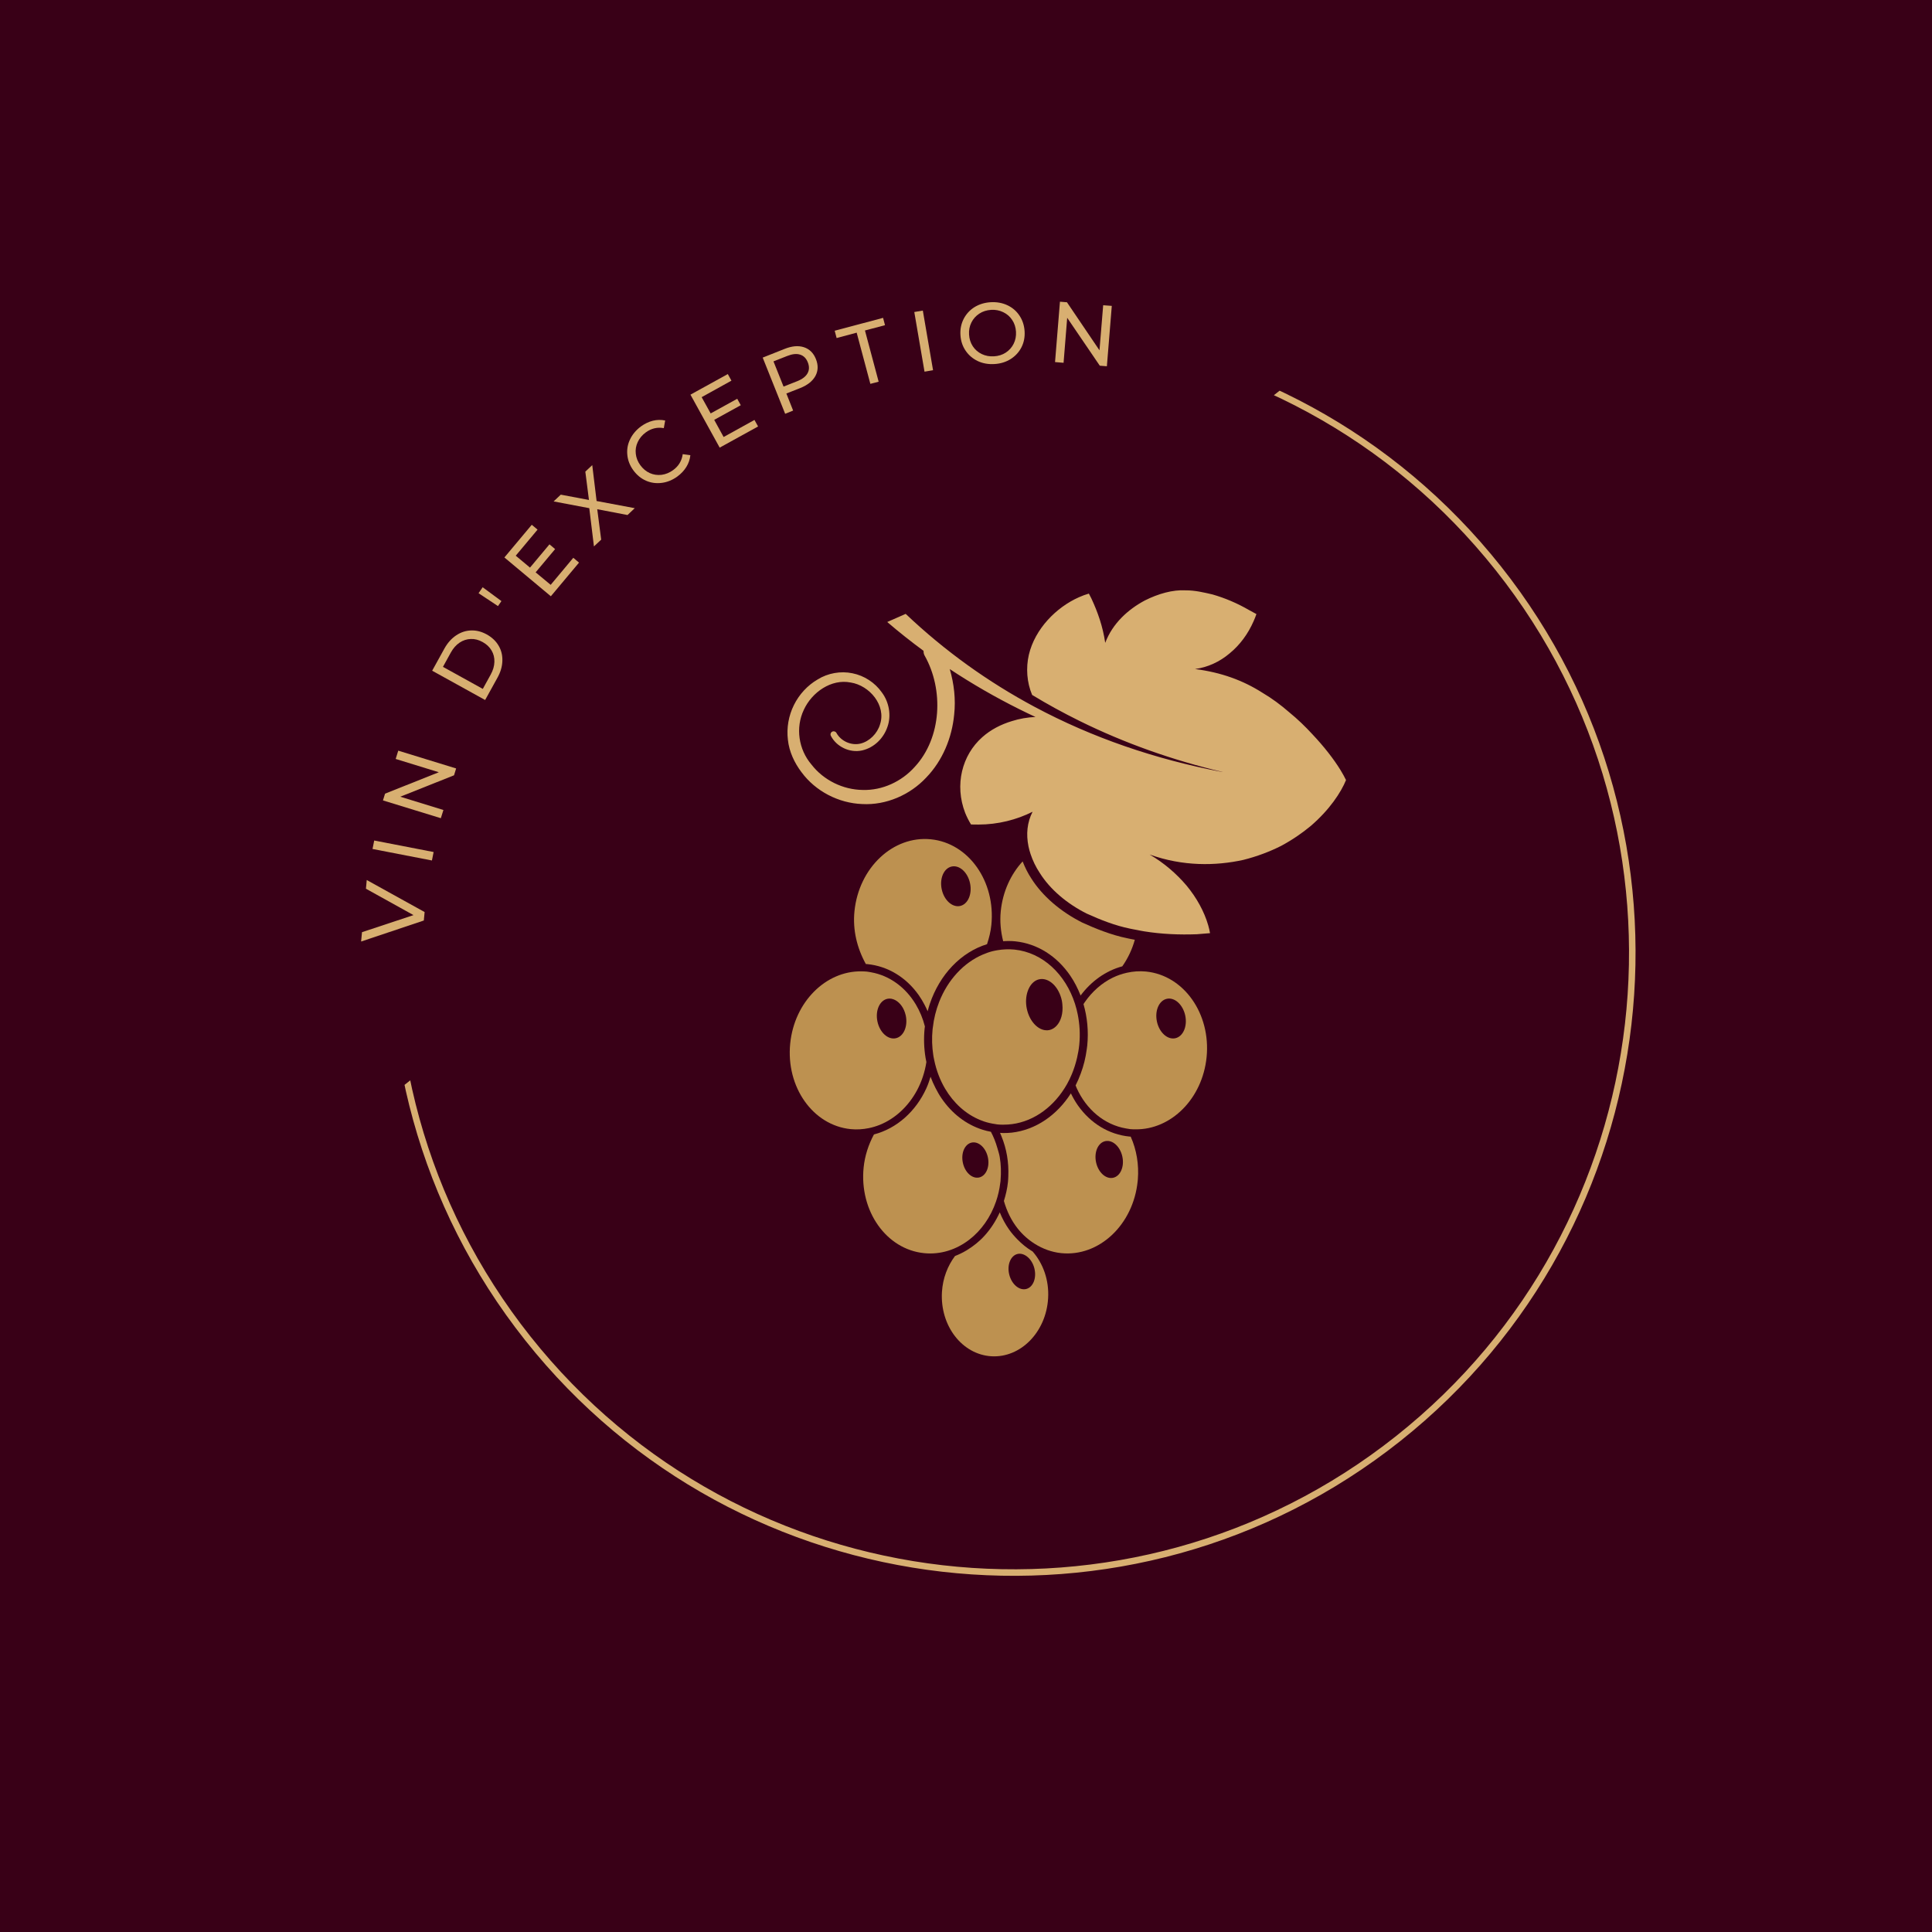<svg xmlns="http://www.w3.org/2000/svg" xmlns:xlink="http://www.w3.org/1999/xlink" width="500" zoomAndPan="magnify" viewBox="0 0 375 375" height="500" preserveAspectRatio="xMidYMid meet" version="1.0"><defs><g/><clipPath id="id1"><path d="M 65 61 L 328 61 L 328 317 L 65 317 Z M 65 61 " clip-rule="nonzero"/></clipPath><clipPath id="id2"><path d="M 65.434 220.957 L 266.379 61.543 L 381.512 206.672 L 180.566 366.086 Z M 65.434 220.957 " clip-rule="nonzero"/></clipPath><clipPath id="id3"><path d="M 12.258 163.801 L 217.906 0.656 L 381.047 206.305 L 175.402 369.445 Z M 12.258 163.801 " clip-rule="nonzero"/></clipPath><clipPath id="id4"><path d="M 75 64 L 318 64 L 318 306 L 75 306 Z M 75 64 " clip-rule="nonzero"/></clipPath><clipPath id="id5"><path d="M 65.434 220.957 L 266.379 61.543 L 381.512 206.672 L 180.566 366.086 Z M 65.434 220.957 " clip-rule="nonzero"/></clipPath><clipPath id="id6"><path d="M 12.258 163.801 L 217.906 0.656 L 381.047 206.305 L 175.402 369.445 Z M 12.258 163.801 " clip-rule="nonzero"/></clipPath><clipPath id="id7"><path d="M 182 235 L 204 235 L 204 263.645 L 182 263.645 Z M 182 235 " clip-rule="nonzero"/></clipPath><clipPath id="id8"><path d="M 152.516 114.395 L 261.266 114.395 L 261.266 182 L 152.516 182 Z M 152.516 114.395 " clip-rule="nonzero"/></clipPath></defs><rect x="-37.5" width="450" fill="#ffffff" y="-37.5" height="450" fill-opacity="1"/><rect x="-37.5" width="450" fill="#390017" y="-37.5" height="450" fill-opacity="1"/><rect x="-37.5" width="450" fill="#ffffff" y="-37.5" height="450" fill-opacity="1"/><rect x="-37.5" width="450" fill="#390017" y="-37.5" height="450" fill-opacity="1"/><g clip-path="url(#id1)"><g clip-path="url(#id2)"><g clip-path="url(#id3)"><path fill="#390017" d="M 278.211 287.867 C 221.516 332.848 138.801 323.312 93.824 266.617 C 48.848 209.922 58.383 127.211 115.078 82.23 C 171.773 37.254 254.484 46.789 299.461 103.484 C 344.438 160.18 334.906 242.891 278.211 287.867 Z M 278.211 287.867 " fill-opacity="1" fill-rule="nonzero"/></g></g></g><g clip-path="url(#id4)"><g clip-path="url(#id5)"><g clip-path="url(#id6)"><path fill="#d8af71" d="M 121.523 90.359 C 69.312 131.781 60.535 207.957 101.953 260.168 C 143.375 312.379 219.551 321.16 271.762 279.738 C 323.973 238.32 332.754 162.145 291.332 109.934 C 249.914 57.723 173.734 48.941 121.523 90.359 Z M 270.973 278.746 C 219.312 319.73 143.934 311.047 102.945 259.383 C 61.961 207.715 70.652 132.336 122.312 91.355 C 173.973 50.371 249.352 59.055 290.34 110.719 C 331.328 162.387 322.637 237.762 270.973 278.746 Z M 270.973 278.746 " fill-opacity="1" fill-rule="nonzero"/></g></g></g><g clip-path="url(#id7)"><path fill="#bd9150" d="M 200.316 242.84 C 199.289 242.227 198.34 241.449 197.473 240.559 C 196.898 239.973 196.355 239.348 195.863 238.652 C 195.129 237.617 194.535 236.496 194.055 235.316 C 193.289 236.996 192.301 238.523 191.117 239.832 C 190.086 240.973 188.898 241.91 187.621 242.688 C 186.898 243.121 186.145 243.488 185.363 243.793 C 183.941 245.703 182.992 248.094 182.832 250.773 C 182.441 257.324 186.734 262.906 192.422 263.25 C 198.113 263.59 203.047 258.559 203.438 252.008 C 203.652 248.445 202.449 245.203 200.418 242.898 C 200.387 242.875 200.348 242.859 200.316 242.84 Z M 199.191 250.191 C 197.848 250.531 196.371 249.289 195.898 247.41 C 195.656 246.453 195.727 245.523 196.027 244.793 C 196.316 244.09 196.816 243.57 197.473 243.402 C 198.094 243.246 198.738 243.438 199.305 243.859 C 199.965 244.355 200.516 245.172 200.77 246.18 C 201.242 248.055 200.535 249.852 199.191 250.191 Z M 199.191 250.191 " fill-opacity="1" fill-rule="nonzero"/></g><path fill="#bd9150" d="M 180.68 162.906 C 173.34 162.168 166.703 168.418 165.852 176.863 C 165.48 180.52 166.355 184.023 168.059 187.117 C 168.152 187.129 168.25 187.121 168.348 187.133 C 172.324 187.531 175.871 189.676 178.332 193.164 C 178.738 193.738 179.094 194.348 179.426 194.969 C 179.652 195.402 179.867 195.84 180.055 196.289 C 180.18 195.805 180.316 195.332 180.473 194.867 C 182.371 189.188 186.512 184.82 191.582 183.266 C 191.984 182.051 192.297 180.805 192.422 179.535 C 193.273 171.086 188.016 163.641 180.68 162.906 Z M 186.344 175.852 C 184.824 176.168 183.23 174.711 182.785 172.598 C 182.34 170.484 183.211 168.508 184.727 168.191 C 186.246 167.871 187.84 169.328 188.285 171.445 C 188.73 173.562 187.859 175.531 186.344 175.852 Z M 186.344 175.852 " fill-opacity="1" fill-rule="nonzero"/><path fill="#bd9150" d="M 207.758 189.406 C 208.562 190.59 209.215 191.879 209.742 193.227 C 211.82 190.449 214.625 188.426 217.84 187.562 C 218.934 185.996 219.762 184.254 220.266 182.406 C 219.812 182.312 219.336 182.242 218.891 182.133 C 215.594 181.473 212.449 180.152 210.078 179.078 C 205.812 176.926 202.32 173.898 200.18 170.512 C 199.461 169.426 198.934 168.316 198.492 167.199 C 196.211 169.676 194.633 173.039 194.246 176.863 C 194.043 178.867 194.242 180.816 194.715 182.688 C 195.492 182.633 196.277 182.633 197.055 182.711 C 201.312 183.156 205.117 185.531 207.758 189.406 Z M 207.758 189.406 " fill-opacity="1" fill-rule="nonzero"/><path fill="#bd9150" d="M 219.223 220.605 C 215.246 220.207 211.699 218.062 209.23 214.574 C 208.707 213.832 208.258 213.043 207.859 212.223 C 205.168 216.434 201.051 219.316 196.379 219.844 C 195.836 219.902 195.289 219.922 194.742 219.922 C 194.531 219.918 194.32 219.898 194.109 219.887 C 194.215 220.109 194.301 220.348 194.395 220.574 C 195.375 222.969 195.828 225.609 195.711 228.316 C 195.695 228.684 195.684 229.051 195.645 229.418 C 195.516 230.699 195.223 231.922 194.855 233.105 C 195.41 235.039 196.277 236.879 197.535 238.461 C 198.465 239.633 199.594 240.637 200.852 241.43 C 202.398 242.398 204.141 243.047 205.992 243.234 C 213.332 243.973 219.969 237.723 220.82 229.277 C 220.832 229.156 220.844 229.031 220.855 228.91 C 221.082 226.09 220.625 223.199 219.465 220.617 C 219.387 220.609 219.301 220.613 219.223 220.605 Z M 216.043 228.609 C 214.637 228.902 213.156 227.551 212.742 225.586 C 212.328 223.621 213.133 221.789 214.547 221.492 C 215.957 221.199 217.438 222.551 217.852 224.516 C 218.266 226.48 217.457 228.312 216.043 228.609 Z M 216.043 228.609 " fill-opacity="1" fill-rule="nonzero"/><path fill="#bd9150" d="M 193.332 233.195 C 193.719 232.07 193.992 230.887 194.145 229.648 C 194.16 229.523 194.188 229.406 194.199 229.277 C 194.207 229.219 194.199 229.156 194.207 229.102 C 194.34 227.586 194.301 226.051 194.043 224.547 C 193.941 223.957 193.746 223.387 193.582 222.809 C 193.273 221.723 192.863 220.672 192.332 219.676 C 191.77 219.574 191.223 219.438 190.684 219.266 C 187.555 218.27 184.793 216.176 182.742 213.168 C 182.301 212.527 181.926 211.852 181.57 211.156 C 181.211 210.457 180.895 209.738 180.621 208.996 C 180.387 209.762 180.133 210.516 179.809 211.227 C 177.773 215.719 174.059 219.043 169.633 220.195 C 168.562 222.184 167.855 224.363 167.629 226.613 C 166.777 235.059 172.035 242.5 179.375 243.238 C 182.566 243.559 185.625 242.555 188.133 240.625 C 190.453 238.84 192.285 236.258 193.332 233.195 Z M 186.887 225.672 C 186.492 223.801 187.262 222.055 188.605 221.773 C 189.949 221.492 191.355 222.781 191.75 224.652 C 192.145 226.523 191.375 228.27 190.031 228.551 C 188.688 228.832 187.277 227.547 186.887 225.672 Z M 186.887 225.672 " fill-opacity="1" fill-rule="nonzero"/><path fill="#bd9150" d="M 170.75 218.336 C 173.758 217.125 176.332 214.734 178.004 211.609 C 178.883 209.965 179.504 208.125 179.812 206.145 C 179.754 205.855 179.691 205.57 179.641 205.277 C 179.641 205.27 179.641 205.266 179.641 205.258 C 179.344 203.441 179.277 201.555 179.465 199.652 C 179.477 199.504 179.504 199.367 179.52 199.223 C 179.133 197.684 178.527 196.25 177.754 194.953 C 175.797 191.684 172.715 189.359 169.051 188.715 C 168.77 188.668 168.492 188.609 168.203 188.582 C 167.875 188.551 167.555 188.547 167.23 188.539 C 160.289 188.422 154.191 194.469 153.379 202.539 C 152.527 210.984 157.785 218.43 165.121 219.164 C 166.32 219.285 167.496 219.199 168.641 218.969 C 169.355 218.82 170.062 218.609 170.75 218.336 Z M 172.254 193.863 C 172.762 193.758 173.273 193.863 173.754 194.113 C 174.695 194.605 175.492 195.688 175.797 197.074 C 175.797 197.086 175.805 197.102 175.809 197.117 C 176.25 199.23 175.383 201.207 173.863 201.523 C 172.344 201.844 170.754 200.387 170.309 198.27 C 169.863 196.156 170.734 194.184 172.254 193.863 Z M 172.254 193.863 " fill-opacity="1" fill-rule="nonzero"/><path fill="#bd9150" d="M 222.449 188.574 C 221.176 188.449 219.926 188.543 218.723 188.812 C 217.766 189.023 216.836 189.344 215.953 189.777 C 213.84 190.816 211.988 192.457 210.555 194.516 C 210.469 194.641 210.383 194.77 210.305 194.895 C 211.039 197.434 211.309 200.16 211.035 202.93 C 211.012 203.18 210.969 203.418 210.938 203.664 C 210.723 205.309 210.332 206.883 209.777 208.359 C 209.484 209.16 209.152 209.938 208.773 210.676 C 208.844 210.848 208.906 211.027 208.984 211.195 C 210.832 215.309 214.312 218.309 218.574 219.035 C 218.84 219.078 219.098 219.133 219.371 219.164 C 219.711 219.199 220.051 219.199 220.387 219.203 C 227.309 219.297 233.387 213.258 234.199 205.203 C 235.043 196.758 229.785 189.312 222.449 188.574 Z M 228.113 201.523 C 226.594 201.844 225 200.387 224.555 198.27 C 224.109 196.156 224.98 194.184 226.496 193.863 C 228.016 193.547 229.605 195.004 230.055 197.117 C 230.5 199.23 229.633 201.203 228.113 201.523 Z M 228.113 201.523 " fill-opacity="1" fill-rule="nonzero"/><path fill="#bd9150" d="M 192.641 184.629 C 192.004 184.789 191.387 185.016 190.777 185.273 C 187.062 186.855 183.965 190.18 182.285 194.484 C 181.68 196.031 181.258 197.699 181.059 199.461 C 181.047 199.578 181.023 199.691 181.012 199.805 C 180.844 201.516 180.902 203.188 181.148 204.785 C 181.164 204.895 181.184 205 181.199 205.109 C 181.234 205.32 181.285 205.523 181.324 205.73 C 181.742 207.77 182.469 209.668 183.461 211.34 C 185.102 214.105 187.449 216.246 190.246 217.391 C 190.504 217.492 190.762 217.598 191.027 217.684 C 191.723 217.918 192.449 218.078 193.191 218.184 C 193.328 218.203 193.461 218.238 193.598 218.25 C 194.281 218.32 194.961 218.312 195.633 218.27 C 200.055 217.984 204.066 215.301 206.641 211.203 C 206.652 211.188 206.664 211.168 206.676 211.148 C 206.82 210.914 206.965 210.68 207.105 210.43 C 207.457 209.809 207.766 209.156 208.047 208.484 C 208.461 207.48 208.801 206.422 209.055 205.32 C 209.246 204.488 209.402 203.641 209.488 202.762 C 209.688 200.723 209.559 198.746 209.184 196.883 C 209.047 196.207 208.883 195.547 208.676 194.906 C 208.672 194.883 208.664 194.859 208.656 194.836 C 206.824 189.125 202.414 184.887 196.902 184.312 C 196.332 184.254 195.766 184.246 195.207 184.266 C 194.676 184.289 194.148 184.344 193.629 184.43 C 193.297 184.488 192.965 184.547 192.641 184.629 Z M 201.703 190.082 C 203.586 189.672 205.559 191.543 206.113 194.262 C 206.16 194.492 206.18 194.723 206.203 194.953 C 206.383 196.668 205.926 198.23 205.043 199.141 C 204.664 199.531 204.215 199.812 203.703 199.926 C 201.82 200.336 199.844 198.465 199.293 195.746 C 199.055 194.574 199.137 193.449 199.438 192.504 C 199.539 192.188 199.664 191.898 199.812 191.629 C 200.258 190.832 200.898 190.258 201.703 190.082 Z M 201.703 190.082 " fill-opacity="1" fill-rule="nonzero"/><g clip-path="url(#id8)"><path fill="#d8af71" d="M 260.18 149.453 C 258.898 147.367 257.016 144.934 254.742 142.527 C 253.383 141.047 251.883 139.594 250.254 138.266 C 248.633 136.855 246.887 135.547 245.008 134.445 C 241.262 132.059 237.023 130.504 231.949 129.859 C 234.391 129.535 236.715 128.477 238.676 126.816 C 240.637 125.207 242.223 123.082 243.312 120.598 C 243.516 120.137 243.707 119.672 243.871 119.191 L 242.484 118.438 C 240.145 117.082 237.789 116.082 235.336 115.379 C 233.648 114.992 231.961 114.574 230.121 114.586 C 227.617 114.441 224.809 115.246 222.227 116.543 C 218.977 118.27 215.945 120.996 214.523 124.777 C 214.066 121.621 213.074 118.805 211.836 116.16 L 211.348 115.215 C 210.699 115.398 210.051 115.641 209.41 115.93 C 205.055 117.855 200.895 122.031 199.699 127.086 C 199.109 129.645 199.305 132.457 200.336 134.887 C 203.312 136.695 206.375 138.371 209.516 139.922 C 218.301 144.262 227.676 147.574 237.367 149.852 C 237.297 149.84 237.223 149.836 237.152 149.824 C 224.184 147.355 212.004 143.18 200.824 137.203 C 191.797 132.375 183.41 126.379 175.793 119.152 L 172.211 120.73 C 174.492 122.688 176.848 124.551 179.262 126.328 C 179.258 126.641 179.301 126.953 179.465 127.242 L 179.477 127.262 C 183.207 133.867 182.793 143.195 177.543 148.859 C 175 151.703 171.262 153.445 167.449 153.328 C 163.641 153.285 159.871 151.453 157.512 148.406 C 154.996 145.465 154.375 141.254 156.02 137.777 C 157.586 134.367 161.352 131.727 165.109 132.473 C 168.789 133.039 172.043 136.938 170.812 140.605 C 170.297 142.363 168.773 143.902 167.027 144.328 C 165.254 144.758 163.246 143.887 162.348 142.258 C 162.191 141.969 161.832 141.859 161.535 142.012 C 161.238 142.164 161.117 142.531 161.273 142.832 L 161.281 142.844 C 162.375 144.957 164.945 146.176 167.309 145.664 C 169.68 145.129 171.508 143.297 172.258 141.07 C 173.047 138.855 172.555 136.227 171.156 134.387 C 169.828 132.492 167.742 131.137 165.453 130.68 C 163.176 130.203 160.684 130.652 158.715 131.875 C 156.734 133.027 155.109 134.793 154.094 136.855 C 153.066 138.922 152.652 141.289 152.93 143.59 C 153.172 145.91 154.215 148.098 155.578 149.891 C 158.293 153.574 162.75 155.895 167.359 156.066 C 171.992 156.32 176.633 154.289 179.758 150.945 C 182.969 147.633 184.777 143.188 185.203 138.703 C 185.527 135.738 185.184 132.738 184.348 129.867 C 188.668 132.727 193.152 135.312 197.773 137.617 C 198.84 138.152 199.91 138.664 200.988 139.164 C 199.445 139.23 197.898 139.492 196.406 139.965 C 194.281 140.609 192.297 141.625 190.66 143.086 C 186.723 146.566 185.242 152.352 187.336 157.77 C 187.641 158.535 188.023 159.293 188.477 160.031 L 189.906 160.047 C 193.699 160.051 197.359 159.105 200.422 157.562 C 199.355 159.629 199.152 161.938 199.625 164.266 C 199.727 164.766 199.863 165.266 200.031 165.77 C 200.449 167.023 201.039 168.273 201.84 169.477 C 203.863 172.684 207.148 175.422 210.895 177.312 C 213.633 178.555 216.43 179.656 219.348 180.25 C 219.781 180.352 220.223 180.414 220.66 180.504 C 221.133 180.598 221.605 180.699 222.082 180.773 C 225.465 181.32 228.91 181.461 232.312 181.336 L 234.867 181.125 C 234.781 180.613 234.656 180.102 234.512 179.594 C 233.734 176.902 232.258 174.242 230.301 171.879 C 228.332 169.566 225.91 167.473 223.141 165.863 C 229.617 168.184 235.961 168.082 241.309 166.91 C 244 166.234 246.457 165.301 248.641 164.199 C 250.832 163.023 252.75 161.699 254.387 160.34 C 258.051 157.203 260.289 153.805 261.262 151.406 C 260.965 150.797 260.605 150.141 260.18 149.453 Z M 260.18 149.453 " fill-opacity="1" fill-rule="nonzero"/></g><g fill="#d8af71" fill-opacity="1"><g transform="translate(81.794, 183.811)"><g><path d="M -10.609 -13 L 0.625 -6.781 L 0.469 -5.141 L -11.703 -1.062 L -11.531 -2.875 L -1.531 -6.188 L -10.766 -11.312 Z M -10.609 -13 "/></g></g></g><g fill="#d8af71" fill-opacity="1"><g transform="translate(83.51, 168.753)"><g><path d="M -11.203 -3.969 L -10.875 -5.609 L 0.656 -3.375 L 0.328 -1.734 Z M -11.203 -3.969 "/></g></g></g><g fill="#d8af71" fill-opacity="1"><g transform="translate(85.051, 160.5)"><g><path d="M -7.75 -14.797 L 3.484 -11.344 L 3.078 -10.016 L -7.359 -5.859 L 1.016 -3.281 L 0.516 -1.688 L -10.719 -5.141 L -10.312 -6.453 L 0.125 -10.609 L -8.25 -13.188 Z M -7.75 -14.797 "/></g></g></g><g fill="#d8af71" fill-opacity="1"><g transform="translate(93.306, 137.418)"><g><path d="M -9.422 -7.234 L -7.031 -11.562 C -6.426 -12.645 -5.672 -13.488 -4.766 -14.094 C -3.867 -14.695 -2.906 -15.016 -1.875 -15.047 C -0.844 -15.086 0.176 -14.828 1.188 -14.266 C 2.195 -13.703 2.961 -12.973 3.484 -12.078 C 4.004 -11.191 4.242 -10.207 4.203 -9.125 C 4.172 -8.039 3.852 -6.957 3.25 -5.875 L 0.859 -1.547 Z M 1.938 -6.484 C 2.395 -7.316 2.633 -8.133 2.656 -8.938 C 2.688 -9.75 2.504 -10.488 2.109 -11.156 C 1.723 -11.82 1.145 -12.367 0.375 -12.797 C -0.383 -13.223 -1.148 -13.422 -1.922 -13.391 C -2.703 -13.367 -3.426 -13.133 -4.094 -12.688 C -4.77 -12.238 -5.336 -11.598 -5.797 -10.766 L -7.328 -7.984 L 0.406 -3.703 Z M 1.938 -6.484 "/></g></g></g><g fill="#d8af71" fill-opacity="1"><g transform="translate(101.936, 122.703)"><g><path d="M -9.047 -7.562 L -8.25 -8.719 L -4.609 -6.031 L -5.281 -5.062 Z M -9.047 -7.562 "/></g></g></g><g fill="#d8af71" fill-opacity="1"><g transform="translate(105.794, 117.094)"><g><path d="M 5.484 -8.828 L 6.594 -7.891 L 1.125 -1.359 L -7.891 -8.891 L -2.578 -15.234 L -1.453 -14.297 L -5.688 -9.234 L -2.922 -6.922 L 0.859 -11.438 L 1.953 -10.516 L -1.828 -6 L 1.094 -3.578 Z M 5.484 -8.828 "/></g></g></g><g fill="#d8af71" fill-opacity="1"><g transform="translate(115.128, 106.215)"><g><path d="M 6.672 -6.25 L 0.797 -7.375 L 1.562 -1.469 L 0.156 -0.156 L -0.75 -7.578 L -7.672 -8.891 L -6.281 -10.203 L -0.812 -9.172 L -1.516 -14.672 L -0.172 -15.938 L 0.672 -8.969 L 8.078 -7.578 Z M 6.672 -6.25 "/></g></g></g><g fill="#d8af71" fill-opacity="1"><g transform="translate(125.719, 96.508)"><g><path d="M 5.75 -4.016 C 4.801 -3.328 3.789 -2.914 2.719 -2.781 C 1.645 -2.645 0.629 -2.785 -0.328 -3.203 C -1.297 -3.629 -2.117 -4.305 -2.797 -5.234 C -3.461 -6.148 -3.848 -7.133 -3.953 -8.188 C -4.066 -9.25 -3.891 -10.266 -3.422 -11.234 C -2.953 -12.211 -2.242 -13.051 -1.297 -13.75 C -0.555 -14.281 0.207 -14.645 1 -14.844 C 1.801 -15.039 2.598 -15.055 3.391 -14.891 L 3.125 -13.406 C 1.863 -13.633 0.695 -13.359 -0.375 -12.578 C -1.07 -12.066 -1.594 -11.441 -1.938 -10.703 C -2.281 -9.973 -2.406 -9.211 -2.312 -8.422 C -2.227 -7.641 -1.938 -6.906 -1.438 -6.219 C -0.938 -5.531 -0.328 -5.02 0.391 -4.688 C 1.117 -4.363 1.883 -4.25 2.688 -4.344 C 3.488 -4.445 4.238 -4.754 4.938 -5.266 C 6 -6.035 6.617 -7.066 6.797 -8.359 L 8.281 -8.156 C 8.195 -7.344 7.938 -6.582 7.5 -5.875 C 7.07 -5.176 6.488 -4.555 5.75 -4.016 Z M 5.75 -4.016 "/></g></g></g><g fill="#d8af71" fill-opacity="1"><g transform="translate(138.143, 87.745)"><g><path d="M 8.297 -6.234 L 9 -4.969 L 1.547 -0.859 L -4.125 -11.141 L 3.125 -15.141 L 3.828 -13.859 L -1.953 -10.656 L -0.203 -7.5 L 4.953 -10.344 L 5.641 -9.094 L 0.484 -6.25 L 2.312 -2.922 Z M 8.297 -6.234 "/></g></g></g><g fill="#d8af71" fill-opacity="1"><g transform="translate(150.758, 80.973)"><g><path d="M 1.531 -13.25 C 2.945 -13.82 4.195 -13.93 5.281 -13.578 C 6.363 -13.223 7.141 -12.457 7.609 -11.281 C 8.086 -10.094 8.055 -9 7.516 -8 C 6.973 -7.008 5.992 -6.227 4.578 -5.656 L 1.875 -4.594 L 3.188 -1.281 L 1.641 -0.656 L -2.719 -11.562 Z M 3.984 -6.984 C 4.973 -7.379 5.641 -7.891 5.984 -8.516 C 6.336 -9.148 6.352 -9.863 6.031 -10.656 C 5.719 -11.438 5.219 -11.93 4.531 -12.141 C 3.852 -12.359 3.02 -12.27 2.031 -11.875 L -0.625 -10.828 L 1.328 -5.938 Z M 3.984 -6.984 "/></g></g></g><g fill="#d8af71" fill-opacity="1"><g transform="translate(164.982, 75.569)"><g><path d="M 1.297 -11 L -2.594 -9.953 L -2.969 -11.375 L 6.422 -13.875 L 6.797 -12.453 L 2.906 -11.422 L 5.562 -1.484 L 3.953 -1.062 Z M 1.297 -11 "/></g></g></g><g fill="#d8af71" fill-opacity="1"><g transform="translate(177.714, 72.437)"><g><path d="M -0.25 -11.875 L 1.406 -12.156 L 3.391 -0.578 L 1.734 -0.297 Z M -0.25 -11.875 "/></g></g></g><g fill="#d8af71" fill-opacity="1"><g transform="translate(185.969, 70.957)"><g><path d="M 7.062 -0.297 C 5.875 -0.223 4.789 -0.414 3.812 -0.875 C 2.832 -1.344 2.047 -2.016 1.453 -2.891 C 0.859 -3.766 0.523 -4.77 0.453 -5.906 C 0.379 -7.031 0.582 -8.07 1.062 -9.031 C 1.551 -9.988 2.25 -10.754 3.156 -11.328 C 4.07 -11.898 5.125 -12.223 6.312 -12.297 C 7.488 -12.367 8.566 -12.176 9.547 -11.719 C 10.535 -11.258 11.32 -10.586 11.906 -9.703 C 12.5 -8.816 12.832 -7.805 12.906 -6.672 C 12.977 -5.523 12.773 -4.484 12.297 -3.547 C 11.816 -2.609 11.117 -1.848 10.203 -1.266 C 9.285 -0.691 8.238 -0.367 7.062 -0.297 Z M 6.969 -1.797 C 7.832 -1.848 8.594 -2.086 9.25 -2.516 C 9.914 -2.953 10.426 -3.523 10.781 -4.234 C 11.133 -4.941 11.285 -5.723 11.234 -6.578 C 11.18 -7.43 10.938 -8.188 10.5 -8.844 C 10.062 -9.508 9.484 -10.016 8.766 -10.359 C 8.055 -10.711 7.27 -10.863 6.406 -10.812 C 5.539 -10.758 4.773 -10.516 4.109 -10.078 C 3.441 -9.641 2.93 -9.066 2.578 -8.359 C 2.223 -7.648 2.07 -6.867 2.125 -6.016 C 2.176 -5.16 2.422 -4.398 2.859 -3.734 C 3.297 -3.078 3.875 -2.578 4.594 -2.234 C 5.312 -1.891 6.102 -1.742 6.969 -1.797 Z M 6.969 -1.797 "/></g></g></g><g fill="#d8af71" fill-opacity="1"><g transform="translate(203.017, 70.138)"><g><path d="M 12.781 -10.766 L 11.828 0.953 L 10.453 0.844 L 4.125 -8.453 L 3.422 0.281 L 1.766 0.141 L 2.719 -11.578 L 4.078 -11.469 L 10.391 -2.141 L 11.109 -10.891 Z M 12.781 -10.766 "/></g></g></g></svg>